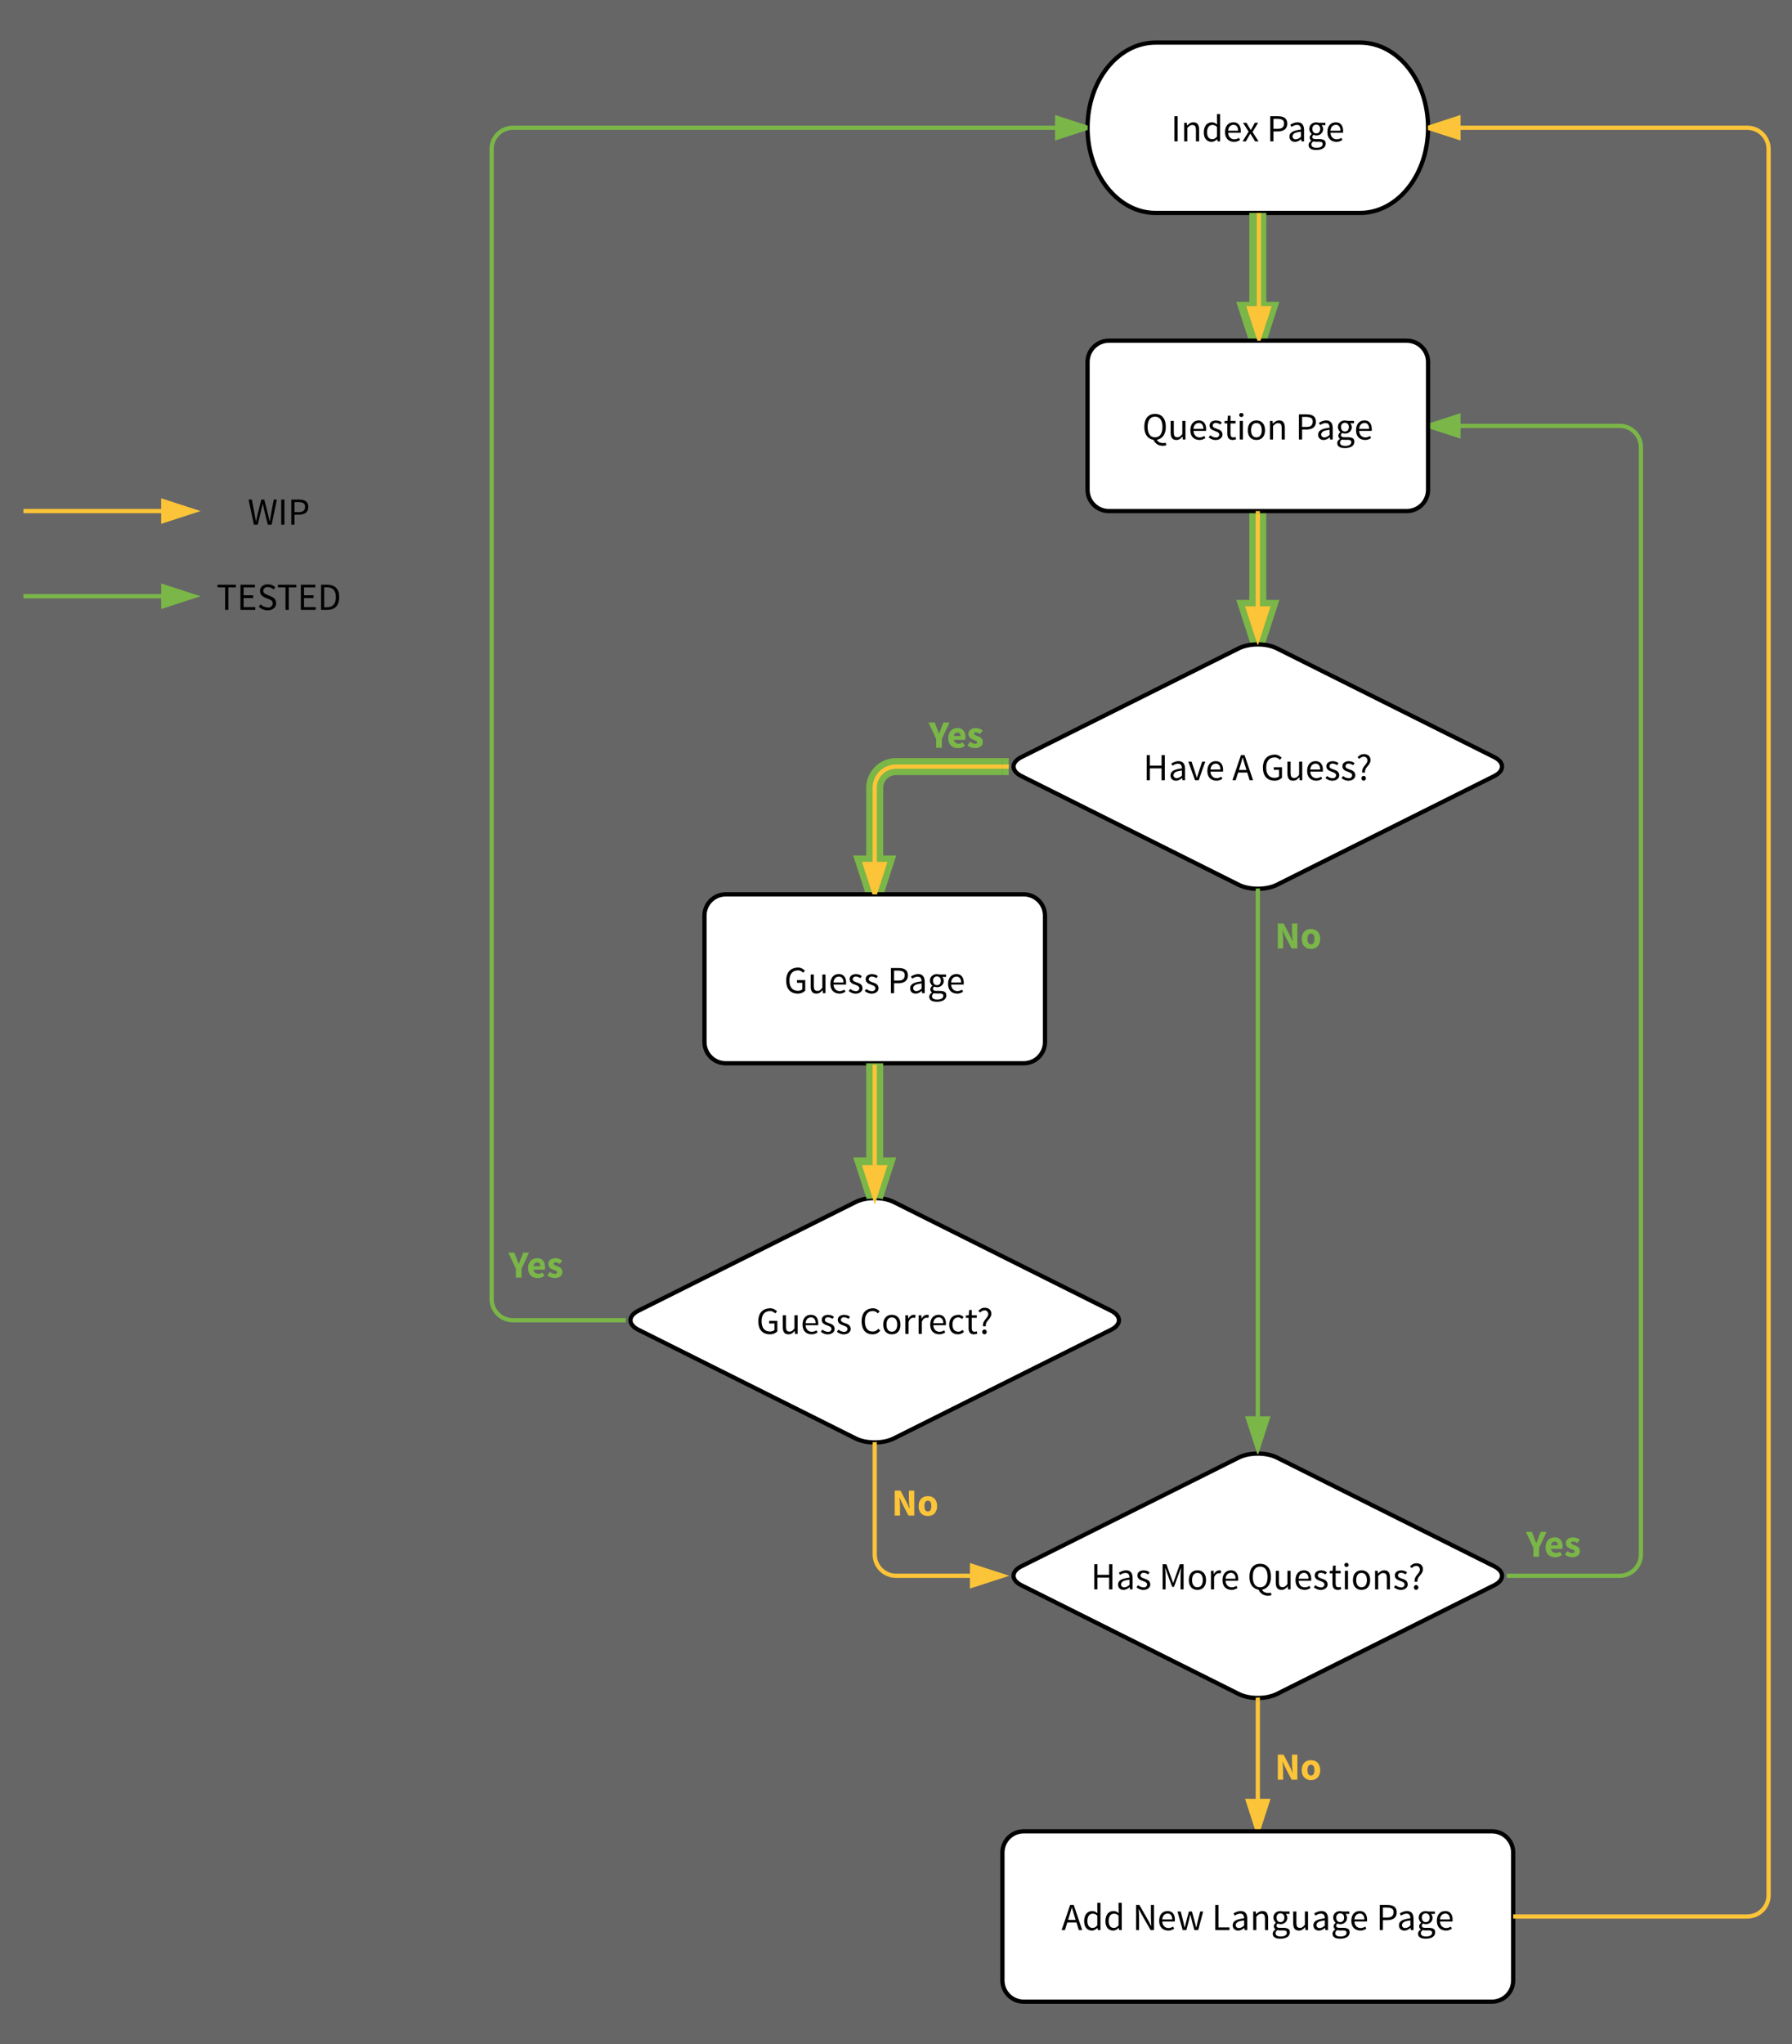 <svg xmlns="http://www.w3.org/2000/svg" xmlns:xlink="http://www.w3.org/1999/xlink" width="842" height="960"><g transform="translate(-69 -80)"><path d="M0 0h1360v1760H0z" fill="#666"/><path d="M708 100c17.67 0 32 17.9 32 40s-14.33 40-32 40h-96c-17.67 0-32-17.9-32-40s14.33-40 32-40z" stroke="#000" stroke-width="2" fill="#fff"/><use xlink:href="#a" transform="matrix(1,0,0,1,585,105) translate(34.203 41.399)"/><use xlink:href="#b" transform="matrix(1,0,0,1,585,105) translate(79.239 41.399)"/><path d="M660 180v60" stroke="#7ab648" stroke-width="8" fill="none"/><path d="M660 240l-4.64-14.27h9.28z" fill="#7ab648"/><path d="M664.2 240h-8.4l-5.94-18.27h20.28z" fill="#7ab648"/><path d="M660 320v60" stroke="#7ab648" stroke-width="8" fill="none"/><path d="M660 380l-4.64-14.27h9.28z" fill="#7ab648"/><path d="M663.24 382.98l-1.72-.3-4.76.3-6.9-21.25h20.28z" fill="#7ab648"/><path d="M651.06 384.47c4.94-2.47 12.94-2.47 17.88 0l102.12 51.06c4.94 2.47 4.94 6.47 0 8.94l-102.12 51.06c-4.94 2.47-12.94 2.47-17.88 0l-102.12-51.06c-4.94-2.47-4.94-6.47 0-8.94z" stroke="#000" stroke-width="2" fill="#fff"/><use xlink:href="#c" transform="matrix(1,0,0,1,545,385) translate(61.18 61.399)"/><use xlink:href="#d" transform="matrix(1,0,0,1,545,385) translate(103.03 61.399)"/><use xlink:href="#e" transform="matrix(1,0,0,1,545,385) translate(116.458 61.399)"/><path d="M471.06 644.47c4.94-2.47 12.94-2.47 17.88 0l102.12 51.06c4.94 2.47 4.94 6.47 0 8.94l-102.12 51.06c-4.94 2.47-12.94 2.47-17.88 0l-102.12-51.06c-4.94-2.47-4.94-6.47 0-8.94z" stroke="#000" stroke-width="2" fill="#fff"/><use xlink:href="#f" transform="matrix(1,0,0,1,365,645) translate(59.353 61.399)"/><use xlink:href="#g" transform="matrix(1,0,0,1,365,645) translate(107.899 61.399)"/><path d="M360 700h-50c-5.52 0-10-4.48-10-10V150c0-5.52 4.48-10 10-10h270" stroke="#7ab648" stroke-width="2" fill="none"/><path d="M363 701h-3v-2h3zM580 140l-14.27 4.64v-9.28z" fill="#7ab648"/><path d="M580.06 138.97L580 140l.04 1.04-15.3 4.97v-12zm-13.33 4.3l10.03-3.27-10.03-3.26z" fill="#7ab648"/><use xlink:href="#h" transform="matrix(1,0,0,1,308,662.278) translate(0.005 17.712)"/><path d="M480 758.66V810c0 5.52 4.48 10 10 10h50" stroke="#fcc438" stroke-width="2" fill="none"/><path d="M481 758.66h-2v-1.36l2-.13zM540 820l-14.27 4.64v-9.28z" fill="#fcc438"/><path d="M543.24 820l-18.5 6v-12zm-16.5 3.26l10.02-3.26-10.03-3.26z" fill="#fcc438"/><use xlink:href="#i" transform="matrix(1,0,0,1,488,774.02) translate(0.005 17.712)"/><path d="M651.06 764.47c4.94-2.47 12.94-2.47 17.88 0l102.12 51.06c4.94 2.47 4.94 6.47 0 8.94l-102.12 51.06c-4.94 2.47-12.94 2.47-17.88 0l-102.12-51.06c-4.94-2.47-4.94-6.47 0-8.94z" stroke="#000" stroke-width="2" fill="#fff"/><use xlink:href="#j" transform="matrix(1,0,0,1,545,765) translate(36.538 61.399)"/><use xlink:href="#k" transform="matrix(1,0,0,1,545,765) translate(68.668 61.399)"/><use xlink:href="#l" transform="matrix(1,0,0,1,545,765) translate(110.14 61.399)"/><path d="M660 760.34V500" stroke="#7ab648" stroke-width="2" fill="none"/><path d="M660 760.34l-4.64-14.26h9.28z" fill="#7ab648"/><path d="M660.27 762.75l-.53.03-5.75-17.7h12zm-3.53-15.67L660 757.1l3.26-10.02zM661 500h-2v-2.7l2-.13z" fill="#7ab648"/><use xlink:href="#m" transform="matrix(1,0,0,1,668,507.687) translate(0.005 17.712)"/><path d="M660 878.66V940" stroke="#fcc438" stroke-width="2" fill="none"/><path d="M661 878.66h-2v-1.36l2-.13zM660 940l-4.64-14.27h9.28z" fill="#fcc438"/><path d="M661.05 940h-2.1L654 924.73h12zm-4.3-13.27l3.25 10.03 3.26-10.03z" fill="#fcc438"/><use xlink:href="#i" transform="matrix(1,0,0,1,668,898.015) translate(0.005 17.712)"/><path d="M540 950c0-5.52 4.48-10 10-10h220c5.52 0 10 4.48 10 10v60c0 5.52-4.48 10-10 10H550c-5.52 0-10-4.48-10-10z" stroke="#000" stroke-width="2" fill="#fff"/><use xlink:href="#n" transform="matrix(1,0,0,1,545,945) translate(22.768 41.399)"/><use xlink:href="#o" transform="matrix(1,0,0,1,545,945) translate(56.176 41.399)"/><use xlink:href="#p" transform="matrix(1,0,0,1,545,945) translate(93.4 41.399)"/><use xlink:href="#q" transform="matrix(1,0,0,1,545,945) translate(170.674 41.399)"/><path d="M780 980h110c5.52 0 10-4.48 10-10V150c0-5.52-4.48-10-10-10H740" stroke="#fcc438" stroke-width="2" fill="none"/><path d="M754.27 144.64L740 140l14.27-4.64z" fill="#fcc438"/><path d="M755.27 146l-15.33-4.97.06-1.03-.04-1.04 15.3-4.97zm-12.03-6l10.03 3.26v-6.52z" fill="#fcc438"/><path d="M740 280h90c5.52 0 10 4.48 10 10v520c0 5.52-4.48 10-10 10h-50" stroke="#7ab648" stroke-width="2" fill="none"/><path d="M754.27 284.64L740 280l14.27-4.64z" fill="#7ab648"/><path d="M755.27 286L740 281.06v-2.1l15.27-4.96zm-12.03-6l10.03 3.26v-6.52zM780 821h-3v-2h3z" fill="#7ab648"/><use xlink:href="#h" transform="matrix(1,0,0,1,786.101,793.374) translate(0.005 17.712)"/><path d="M540 440h-50c-5.52 0-10 4.48-10 10v50" stroke="#7ab648" stroke-width="8" fill="none"/><path d="M543 444h-3v-8h3zM480 500l-4.64-14.27h9.28z" fill="#7ab648"/><path d="M484.2 500h-8.4l-5.94-18.27h20.28z" fill="#7ab648"/><use xlink:href="#h" transform="matrix(1,0,0,1,505.476,413.374) translate(0.005 17.712)"/><path d="M580 250c0-5.52 4.48-10 10-10h140c5.52 0 10 4.48 10 10v60c0 5.52-4.48 10-10 10H590c-5.52 0-10-4.48-10-10z" stroke="#000" stroke-width="2" fill="#fff"/><use xlink:href="#r" transform="matrix(1,0,0,1,585,245) translate(20.739 41.399)"/><use xlink:href="#q" transform="matrix(1,0,0,1,585,245) translate(92.703 41.399)"/><path d="M400 510c0-5.52 4.48-10 10-10h140c5.52 0 10 4.48 10 10v59.33c0 5.53-4.48 10-10 10H410c-5.52 0-10-4.47-10-10z" stroke="#000" stroke-width="2" fill="#fff"/><use xlink:href="#f" transform="matrix(1,0,0,1,405,505) translate(32.448 41.399)"/><use xlink:href="#q" transform="matrix(1,0,0,1,405,505) translate(80.994 41.399)"/><path d="M480 579.33v62.43" stroke="#7ab648" stroke-width="8" fill="none"/><path d="M480 641.76l-4.64-14.26h9.28z" fill="#7ab648"/><path d="M483.78 643.08l-2.26-.4-5.32.34-6.34-19.52h20.28z" fill="#7ab648"/><path d="M660.53 181v58" stroke="#fcc438" stroke-width="2" fill="none"/><path d="M661.53 181h-2v-1h2zM660.53 239l-4.63-14.27h9.27z" fill="#fcc438"/><path d="M661.26 240h-1.45l-5.28-16.27h12.03zm-4-14.27l3.27 10.03 3.26-10.03z" fill="#fcc438"/><path d="M80 320h80" stroke="#fcc438" stroke-width="2" fill="none"/><path d="M160 320l-14.27 4.64v-9.28z" stroke="#fcc438" stroke-width="2" fill="#fcc438"/><path d="M80 360h80" stroke="#7ab648" stroke-width="2" fill="none"/><path d="M160 360l-14.27 4.64v-9.28z" stroke="#7ab648" stroke-width="2" fill="#7ab648"/><path d="M160 310c0-5.52 4.48-10 10-10h60c5.52 0 10 4.48 10 10v20c0 5.52-4.48 10-10 10h-60c-5.52 0-10-4.48-10-10z" fill="none"/><use xlink:href="#s" transform="matrix(1,0,0,1,165,305) translate(20.375 21.399)"/><path d="M160 350c0-5.52 4.48-10 10-10h60c5.52 0 10 4.48 10 10v20c0 5.52-4.48 10-10 10h-60c-5.52 0-10-4.48-10-10z" fill="none"/><use xlink:href="#t" transform="matrix(1,0,0,1,165,345) translate(5.705 21.399)"/><path d="M660 321v59" stroke="#fcc438" stroke-width="2" fill="none"/><path d="M661 321h-2v-1h2zM660 380l-4.64-14.27h9.28z" fill="#fcc438"/><path d="M660.16 382.76l-.3.02-5.87-18.05h12zm-3.42-16.03l3.26 10.03 3.26-10.03z" fill="#fcc438"/><path d="M540 440h-50c-5.52 0-10 4.48-10 10v50" stroke="#fcc438" stroke-width="2" fill="none"/><path d="M543 441h-3v-2h3zM480 500l-4.64-14.27h9.28z" fill="#fcc438"/><path d="M481.05 500h-2.1L474 484.73h12zm-4.3-13.27l3.25 10.03 3.26-10.03z" fill="#fcc438"/><g><use xlink:href="#h" transform="matrix(1,0,0,1,505.476,413.374) translate(0.005 17.712)"/></g><path d="M480 580v62.43" stroke="#fcc438" stroke-width="2" fill="none"/><path d="M480 642.43l-4.64-14.26h9.28z" stroke="#fcc438" stroke-width="2" fill="#fcc438"/><defs><path d="M90-656h83V0H90v-656" id="u"/><path d="M297-427c-68 0-89 36-133 75V0H82v-486h68l7 70h3c43-40 85-82 163-82 111 0 147 74 148 190V0h-82v-297c-1-82-18-130-92-130" id="v"/><path d="M248 12C114 10 43-95 47-242c4-146 72-256 211-256 65 0 96 26 136 56-6-85-3-179-4-270h83V0h-68l-7-57h-3c-35 32-83 69-147 69zm24-441c-97 0-138 83-140 186-2 104 39 186 134 186 59 0 90-30 124-67v-254c-35-31-64-51-118-51" id="w"/><path d="M279 12C129 6 46-87 46-242c0-148 77-256 218-256 148 0 205 117 191 273H127c4 97 64 171 162 171 51 0 87-18 121-38l29 54c-42 25-92 53-160 50zm107-291c7-109-70-183-170-143-53 21-83 73-90 143h260" id="x"/><path d="M173-254L26-486h89c39 62 75 126 113 188h4c34-63 68-126 103-188h86L274-245 432 0h-89c-42-66-83-133-124-200h-4C176-134 140-65 100 0H14" id="y"/><g id="a"><use transform="matrix(0.018,0,0,0.018,0,0)" xlink:href="#u"/><use transform="matrix(0.018,0,0,0.018,4.734,0)" xlink:href="#v"/><use transform="matrix(0.018,0,0,0.018,14.58,0)" xlink:href="#w"/><use transform="matrix(0.018,0,0,0.018,24.57,0)" xlink:href="#x"/><use transform="matrix(0.018,0,0,0.018,33.372,0)" xlink:href="#y"/></g><path d="M533-463c0 144-98 200-242 203H173V0H90v-656h201c145 0 242 48 242 193zm-83 0c5-141-139-126-277-126v261h108c107-1 165-34 169-135" id="z"/><path d="M201 12C118 12 58-40 58-126c0-53 24-94 72-122s123-49 227-60c-1-72-27-121-100-122-60-1-108 28-145 52l-33-57c46-28 114-63 191-63 121 0 168 82 169 200V0h-68c-4-19-2-42-9-58-42 33-92 70-161 70zm23-66c62-5 93-31 133-65v-135c-89 14-171 22-207 80-36 57 6 125 74 120" id="A"/><path d="M167 0c-28 21-50 43-50 82 0 62 68 87 141 85 79-2 154-27 154-99 0-98-160-40-245-68zm79 224C139 224 45 194 45 93c0-52 35-84 71-110v-4c-23-15-43-40-43-79 0-42 30-73 53-90v-4c-30-26-63-73-63-131 0-132 122-199 252-161h169v63H384c21 21 40 58 40 100 0 132-129 200-251 152-16 14-31 29-31 58-1 71 108 51 180 53 101 3 170 24 170 116 0 121-115 168-246 168zM143-325c2 69 37 116 103 116s101-47 103-116c2-66-42-112-103-113-61 0-105 47-103 113" id="B"/><g id="b"><use transform="matrix(0.018,0,0,0.018,0,0)" xlink:href="#z"/><use transform="matrix(0.018,0,0,0.018,9.594,0)" xlink:href="#A"/><use transform="matrix(0.018,0,0,0.018,18.81,0)" xlink:href="#B"/><use transform="matrix(0.018,0,0,0.018,27.63,0)" xlink:href="#x"/></g><path d="M90-656h83v275h305v-275h84V0h-84v-309H173V0H90v-656" id="C"/><path d="M12-486h85c46 139 93 277 137 419h4c42-142 90-280 136-419h81L283 0h-96" id="D"/><g id="c"><use transform="matrix(0.018,0,0,0.018,0,0)" xlink:href="#C"/><use transform="matrix(0.018,0,0,0.018,11.736,0)" xlink:href="#A"/><use transform="matrix(0.018,0,0,0.018,20.952,0)" xlink:href="#D"/><use transform="matrix(0.018,0,0,0.018,29.286,0)" xlink:href="#x"/></g><path d="M369-267c-33-107-67-211-97-321h-4c-28 111-63 214-96 321h197zm21 67H151L88 0H3l222-656h94L541 0h-89" id="E"/><use transform="matrix(0.018,0,0,0.018,0,0)" xlink:href="#E" id="d"/><path d="M347 12C149 5 52-125 52-328c0-204 103-332 302-340 87-4 146 41 188 81l-47 53c-34-33-72-63-140-61-151 5-217 111-217 265 0 157 63 265 218 269 47 1 93-16 118-39v-171H335v-69h215v276c-42 43-116 79-203 76" id="F"/><path d="M224 12C112 12 76-61 75-178v-308h83v297c1 82 17 130 91 130 69 0 90-36 131-82v-345h82V0h-68l-7-76h-3c-42 46-81 88-160 88" id="G"/><path d="M374-191C441-40 261 57 110-7 79-20 51-36 28-55l41-55c40 31 77 52 143 58 87 8 128-92 60-134-81-50-214-50-220-174-7-157 230-170 318-83l-39 52c-30-22-63-38-111-43-80-8-120 85-56 122 69 40 177 47 210 121" id="H"/><path d="M377-522c-5 146-153 167-145 324h-72c-16-134 82-180 126-269 32-68-7-151-86-147-52 3-89 27-115 58l-47-43c40-43 89-83 168-83 101-1 175 60 171 160zM198 12c-33 0-59-28-59-62 0-36 25-64 59-64s60 28 60 64c0 34-27 62-60 62" id="I"/><g id="e"><use transform="matrix(0.018,0,0,0.018,0,0)" xlink:href="#F"/><use transform="matrix(0.018,0,0,0.018,11.106,0)" xlink:href="#G"/><use transform="matrix(0.018,0,0,0.018,20.898,0)" xlink:href="#x"/><use transform="matrix(0.018,0,0,0.018,29.826,0)" xlink:href="#H"/><use transform="matrix(0.018,0,0,0.018,37.368,0)" xlink:href="#H"/><use transform="matrix(0.018,0,0,0.018,44.712,0)" xlink:href="#I"/></g><g id="f"><use transform="matrix(0.018,0,0,0.018,0,0)" xlink:href="#F"/><use transform="matrix(0.018,0,0,0.018,11.106,0)" xlink:href="#G"/><use transform="matrix(0.018,0,0,0.018,20.898,0)" xlink:href="#x"/><use transform="matrix(0.018,0,0,0.018,29.826,0)" xlink:href="#H"/><use transform="matrix(0.018,0,0,0.018,37.368,0)" xlink:href="#H"/></g><path d="M339 12C145 12 52-127 52-328s97-332 292-340c80-3 141 40 179 81l-47 53c-32-34-69-61-131-61-146 0-207 114-207 265S195-61 341-61c74 0 112-32 151-73l47 51c-48 54-106 95-200 95" id="J"/><path d="M271 12C125 12 46-91 46-242c0-152 79-256 225-256s225 104 225 256c0 151-79 254-225 254zm0-442c-100 0-140 84-140 188S172-56 271-56s140-82 140-186-40-188-140-188" id="K"/><path d="M334-416c-89-26-142 29-170 104V0H82v-486h68l7 88h3c31-63 101-124 190-90" id="L"/><path d="M274 12C124 12 46-89 46-242c0-154 84-249 234-256 64-3 108 29 142 58l-41 53c-27-22-53-43-98-43-104 0-152 81-152 188S178-60 281-56c50 2 87-25 114-49l37 54c-39 34-91 63-158 63" id="M"/><path d="M235 12C135 12 96-49 96-150v-269H24v-62l76-5 10-136h69v136h131v67H179v270c1 58 17 94 75 94 19 0 41-7 55-13l16 62c-25 8-58 18-90 18" id="N"/><g id="g"><use transform="matrix(0.018,0,0,0.018,0,0)" xlink:href="#J"/><use transform="matrix(0.018,0,0,0.018,10.278,0)" xlink:href="#K"/><use transform="matrix(0.018,0,0,0.018,20.034,0)" xlink:href="#L"/><use transform="matrix(0.018,0,0,0.018,26.28,0)" xlink:href="#L"/><use transform="matrix(0.018,0,0,0.018,32.346,0)" xlink:href="#x"/><use transform="matrix(0.018,0,0,0.018,41.274,0)" xlink:href="#M"/><use transform="matrix(0.018,0,0,0.018,49.482,0)" xlink:href="#N"/><use transform="matrix(0.018,0,0,0.018,55.098,0)" xlink:href="#I"/></g><path fill="#7ab648" d="M189-232L-8-652h158c38 98 75 194 111 294h4c37-99 75-196 114-294h154L336-232V0H189v-232" id="O"/><path fill="#7ab648" d="M287 12C128 12 36-86 36-248c0-153 86-255 234-260 163-6 229 133 205 300H178c9 112 149 136 236 75l49 89c-44 30-107 56-176 56zm69-311c-1-57-23-99-83-97-56 2-88 40-96 97h179" id="P"/><path fill="#7ab648" d="M415-148C416-3 245 40 110-7 76-20 46-36 21-57l66-92c39 28 72 46 128 52 64 7 83-58 31-81-84-38-196-56-200-175-4-140 166-184 290-135 29 12 54 27 75 43l-66 88c-30-22-61-38-105-42-63-5-71 55-26 75 86 37 200 53 201 176" id="Q"/><g id="h"><use transform="matrix(0.018,0,0,0.018,0,0)" xlink:href="#O"/><use transform="matrix(0.018,0,0,0.018,8.46,0)" xlink:href="#P"/><use transform="matrix(0.018,0,0,0.018,17.784,0)" xlink:href="#Q"/></g><path fill="#fcc438" d="M199-467c20 141 19 305 18 467H77v-652h151c79 155 166 302 234 468h4c-20-141-20-306-18-468h140V0H437c-79-155-165-303-234-467h-4" id="R"/><path fill="#fcc438" d="M278 12C125 12 36-90 36-248s89-260 242-260c152 0 241 102 241 260S430 12 278 12zm0-401c-69 0-91 65-91 141s22 141 91 141c68 0 91-66 91-141s-23-141-91-141" id="S"/><g id="i"><use transform="matrix(0.018,0,0,0.018,0,0)" xlink:href="#R"/><use transform="matrix(0.018,0,0,0.018,11.97,0)" xlink:href="#S"/></g><g id="j"><use transform="matrix(0.018,0,0,0.018,0,0)" xlink:href="#C"/><use transform="matrix(0.018,0,0,0.018,11.736,0)" xlink:href="#A"/><use transform="matrix(0.018,0,0,0.018,20.952,0)" xlink:href="#H"/></g><path d="M156-555c17 172 9 368 11 555H90v-656h98c58 162 117 324 175 486h4c55-164 115-324 172-486h98V0h-79c2-187-7-383 11-555h-4C506-391 446-229 386-66h-47c-60-163-121-324-179-489h-4" id="T"/><g id="k"><use transform="matrix(0.018,0,0,0.018,0,0)" xlink:href="#T"/><use transform="matrix(0.018,0,0,0.018,13.086,0)" xlink:href="#K"/><use transform="matrix(0.018,0,0,0.018,22.842,0)" xlink:href="#L"/><use transform="matrix(0.018,0,0,0.018,28.908,0)" xlink:href="#x"/></g><path d="M332-595c-140 0-194 117-194 264 0 150 51 274 194 274s194-124 194-274c0-147-54-264-194-264zM381 8c30 72 136 103 230 76l16 65c-78 27-188 15-246-29-40-30-71-66-90-111C130-19 52-145 52-331c0-198 88-337 280-337 191 0 281 139 281 337 0 185-78 306-232 339" id="U"/><path d="M181-639c0 30-26 53-57 53s-57-23-57-53c0-31 26-53 57-53s57 22 57 53zM82-486h82V0H82v-486" id="V"/><g id="l"><use transform="matrix(0.018,0,0,0.018,0,0)" xlink:href="#U"/><use transform="matrix(0.018,0,0,0.018,11.952,0)" xlink:href="#G"/><use transform="matrix(0.018,0,0,0.018,21.744,0)" xlink:href="#x"/><use transform="matrix(0.018,0,0,0.018,30.672,0)" xlink:href="#H"/><use transform="matrix(0.018,0,0,0.018,38.214,0)" xlink:href="#N"/><use transform="matrix(0.018,0,0,0.018,44.298,0)" xlink:href="#V"/><use transform="matrix(0.018,0,0,0.018,48.726,0)" xlink:href="#K"/><use transform="matrix(0.018,0,0,0.018,58.482,0)" xlink:href="#v"/><use transform="matrix(0.018,0,0,0.018,68.328,0)" xlink:href="#H"/><use transform="matrix(0.018,0,0,0.018,75.672,0)" xlink:href="#I"/></g><path fill="#7ab648" d="M199-467c20 141 19 305 18 467H77v-652h151c79 155 166 302 234 468h4c-20-141-20-306-18-468h140V0H437c-79-155-165-303-234-467h-4" id="W"/><path fill="#7ab648" d="M278 12C125 12 36-90 36-248s89-260 242-260c152 0 241 102 241 260S430 12 278 12zm0-401c-69 0-91 65-91 141s22 141 91 141c68 0 91-66 91-141s-23-141-91-141" id="X"/><g id="m"><use transform="matrix(0.018,0,0,0.018,0,0)" xlink:href="#W"/><use transform="matrix(0.018,0,0,0.018,11.97,0)" xlink:href="#X"/></g><g id="n"><use transform="matrix(0.018,0,0,0.018,0,0)" xlink:href="#E"/><use transform="matrix(0.018,0,0,0.018,9.792,0)" xlink:href="#w"/><use transform="matrix(0.018,0,0,0.018,19.782,0)" xlink:href="#w"/></g><path d="M158-548c17 169 9 363 11 548H90v-656h86c103 183 212 359 308 548h4c-15-171-9-363-10-548h79V0h-86C368-183 259-359 162-548h-4" id="Y"/><path d="M24-486h84c34 138 73 272 101 416h4c33-142 72-278 108-416h80c37 138 76 275 110 416h4c30-142 67-278 101-416h78L564 0H464c-35-133-73-263-103-401h-4C327-263 289-134 255 0h-96" id="Z"/><g id="o"><use transform="matrix(0.018,0,0,0.018,0,0)" xlink:href="#Y"/><use transform="matrix(0.018,0,0,0.018,11.646,0)" xlink:href="#x"/><use transform="matrix(0.018,0,0,0.018,20.664,0)" xlink:href="#Z"/></g><path d="M90-656h83v585h287V0H90v-656" id="aa"/><g id="p"><use transform="matrix(0.018,0,0,0.018,0,0)" xlink:href="#aa"/><use transform="matrix(0.018,0,0,0.018,8.748,0)" xlink:href="#A"/><use transform="matrix(0.018,0,0,0.018,17.964,0)" xlink:href="#v"/><use transform="matrix(0.018,0,0,0.018,27.81,0)" xlink:href="#B"/><use transform="matrix(0.018,0,0,0.018,36.882,0)" xlink:href="#G"/><use transform="matrix(0.018,0,0,0.018,46.674,0)" xlink:href="#A"/><use transform="matrix(0.018,0,0,0.018,55.89,0)" xlink:href="#B"/><use transform="matrix(0.018,0,0,0.018,64.71,0)" xlink:href="#x"/></g><g id="q"><use transform="matrix(0.018,0,0,0.018,0,0)" xlink:href="#z"/><use transform="matrix(0.018,0,0,0.018,9.594,0)" xlink:href="#A"/><use transform="matrix(0.018,0,0,0.018,18.81,0)" xlink:href="#B"/><use transform="matrix(0.018,0,0,0.018,27.63,0)" xlink:href="#x"/></g><g id="r"><use transform="matrix(0.018,0,0,0.018,0,0)" xlink:href="#U"/><use transform="matrix(0.018,0,0,0.018,11.952,0)" xlink:href="#G"/><use transform="matrix(0.018,0,0,0.018,21.744,0)" xlink:href="#x"/><use transform="matrix(0.018,0,0,0.018,30.672,0)" xlink:href="#H"/><use transform="matrix(0.018,0,0,0.018,38.214,0)" xlink:href="#N"/><use transform="matrix(0.018,0,0,0.018,44.298,0)" xlink:href="#V"/><use transform="matrix(0.018,0,0,0.018,48.726,0)" xlink:href="#K"/><use transform="matrix(0.018,0,0,0.018,58.482,0)" xlink:href="#v"/></g><path d="M23-656h86c36 189 74 377 107 569h4c39-196 89-381 137-569h76c48 188 98 374 139 569h4c31-194 70-380 106-569h80L626 0H526c-44-181-93-357-131-544h-4C352-359 305-181 261 0h-99" id="ab"/><g id="s"><use transform="matrix(0.018,0,0,0.018,0,0)" xlink:href="#ab"/><use transform="matrix(0.018,0,0,0.018,14.148,0)" xlink:href="#u"/><use transform="matrix(0.018,0,0,0.018,18.882,0)" xlink:href="#z"/></g><path d="M226-586H28v-70h480v70H310V0h-84v-586" id="ac"/><path d="M90-656h378v70H173v206h249v71H173v238h305V0H90v-656" id="ad"/><path d="M484-238C550-39 325 64 144-14 105-31 71-55 42-85l50-58c40 43 104 74 181 82 133 14 185-145 71-202-108-54-270-71-270-231 0-151 176-210 315-152 34 14 62 35 85 59l-45 54c-37-35-82-56-149-62-101-9-166 104-87 165 91 70 252 74 291 192" id="ae"/><path d="M564-331C562-123 464-4 258 0H90v-656h164c204-1 312 119 310 325zm-86 0c0-161-72-257-230-257h-75v520h75c158 1 230-103 230-263" id="af"/><g id="t"><use transform="matrix(0.018,0,0,0.018,0,0)" xlink:href="#ac"/><use transform="matrix(0.018,0,0,0.018,9.648,0)" xlink:href="#ad"/><use transform="matrix(0.018,0,0,0.018,19.134,0)" xlink:href="#ae"/><use transform="matrix(0.018,0,0,0.018,28.386,0)" xlink:href="#ac"/><use transform="matrix(0.018,0,0,0.018,38.034,0)" xlink:href="#ad"/><use transform="matrix(0.018,0,0,0.018,47.52,0)" xlink:href="#af"/></g></defs></g></svg>